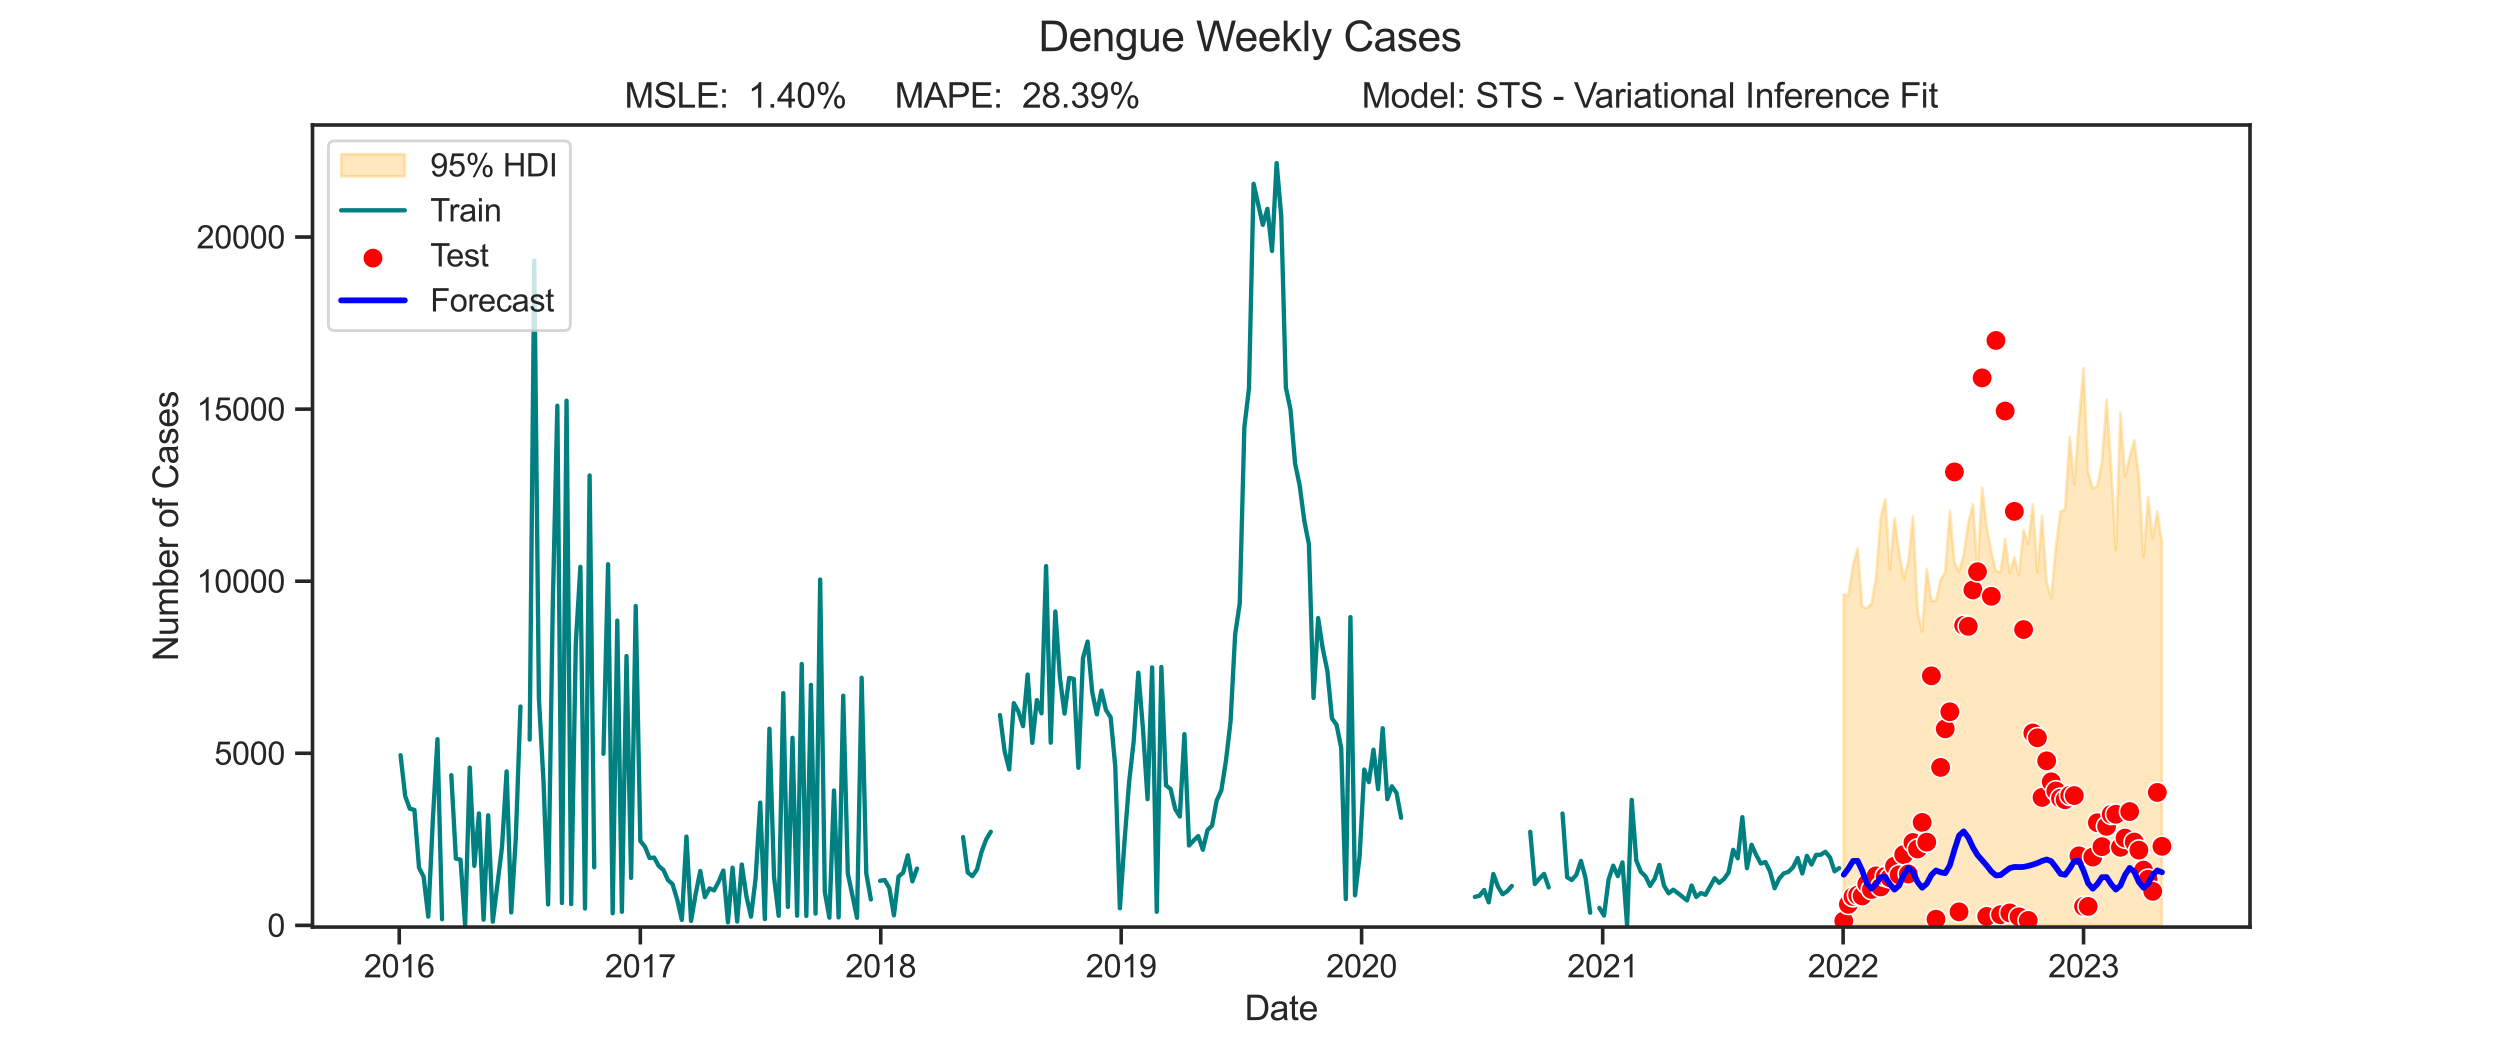 <?xml version="1.0" encoding="utf-8" standalone="no"?>
<!DOCTYPE svg PUBLIC "-//W3C//DTD SVG 1.1//EN"
  "http://www.w3.org/Graphics/SVG/1.1/DTD/svg11.dtd">
<svg xmlns:xlink="http://www.w3.org/1999/xlink" width="864pt" height="360pt" viewBox="0 0 864 360" xmlns="http://www.w3.org/2000/svg" version="1.1">
 <defs>
  <style type="text/css">*{stroke-linejoin: round; stroke-linecap: butt}</style>
 </defs>
 <g id="figure_1">
  <g id="patch_1">
   <path d="M 0 360 
L 864 360 
L 864 0 
L 0 0 
z
" style="fill: #ffffff"/>
  </g>
  <g id="axes_1">
   <g id="patch_2">
    <path d="M 108 320.4 
L 777.6 320.4 
L 777.6 43.2 
L 108 43.2 
z
" style="fill: #ffffff"/>
   </g>
   <g id="matplotlib.axis_1">
    <g id="xtick_1">
     <g id="line2d_1">
      <defs>
       <path id="m45a191761d" d="M 0 0 
L 0 6 
" style="stroke: #262626; stroke-width: 1.25"/>
      </defs>
      <g>
       <use xlink:href="#m45a191761d" x="137.981" y="320.4" style="fill: #262626; stroke: #262626; stroke-width: 1.25"/>
      </g>
     </g>
     <g id="text_1">
      <!-- 2016 -->
      <g style="fill: #262626" transform="translate(125.747 337.774) scale(0.11 -0.11)">
       <defs>
        <path id="ArialMT-32" d="M 3222 541 
L 3222 0 
L 194 0 
Q 188 203 259 391 
Q 375 700 629 1000 
Q 884 1300 1366 1694 
Q 2113 2306 2375 2664 
Q 2638 3022 2638 3341 
Q 2638 3675 2398 3904 
Q 2159 4134 1775 4134 
Q 1369 4134 1125 3890 
Q 881 3647 878 3216 
L 300 3275 
Q 359 3922 746 4261 
Q 1134 4600 1788 4600 
Q 2447 4600 2831 4234 
Q 3216 3869 3216 3328 
Q 3216 3053 3103 2787 
Q 2991 2522 2730 2228 
Q 2469 1934 1863 1422 
Q 1356 997 1212 845 
Q 1069 694 975 541 
L 3222 541 
z
" transform="scale(0.016)"/>
        <path id="ArialMT-30" d="M 266 2259 
Q 266 3072 433 3567 
Q 600 4063 929 4331 
Q 1259 4600 1759 4600 
Q 2128 4600 2406 4451 
Q 2684 4303 2865 4023 
Q 3047 3744 3150 3342 
Q 3253 2941 3253 2259 
Q 3253 1453 3087 958 
Q 2922 463 2592 192 
Q 2263 -78 1759 -78 
Q 1097 -78 719 397 
Q 266 969 266 2259 
z
M 844 2259 
Q 844 1131 1108 757 
Q 1372 384 1759 384 
Q 2147 384 2411 759 
Q 2675 1134 2675 2259 
Q 2675 3391 2411 3762 
Q 2147 4134 1753 4134 
Q 1366 4134 1134 3806 
Q 844 3388 844 2259 
z
" transform="scale(0.016)"/>
        <path id="ArialMT-31" d="M 2384 0 
L 1822 0 
L 1822 3584 
Q 1619 3391 1289 3197 
Q 959 3003 697 2906 
L 697 3450 
Q 1169 3672 1522 3987 
Q 1875 4303 2022 4600 
L 2384 4600 
L 2384 0 
z
" transform="scale(0.016)"/>
        <path id="ArialMT-36" d="M 3184 3459 
L 2625 3416 
Q 2550 3747 2413 3897 
Q 2184 4138 1850 4138 
Q 1581 4138 1378 3988 
Q 1113 3794 959 3422 
Q 806 3050 800 2363 
Q 1003 2672 1297 2822 
Q 1591 2972 1913 2972 
Q 2475 2972 2870 2558 
Q 3266 2144 3266 1488 
Q 3266 1056 3080 686 
Q 2894 316 2569 119 
Q 2244 -78 1831 -78 
Q 1128 -78 684 439 
Q 241 956 241 2144 
Q 241 3472 731 4075 
Q 1159 4600 1884 4600 
Q 2425 4600 2770 4297 
Q 3116 3994 3184 3459 
z
M 888 1484 
Q 888 1194 1011 928 
Q 1134 663 1356 523 
Q 1578 384 1822 384 
Q 2178 384 2434 671 
Q 2691 959 2691 1453 
Q 2691 1928 2437 2201 
Q 2184 2475 1800 2475 
Q 1419 2475 1153 2201 
Q 888 1928 888 1484 
z
" transform="scale(0.016)"/>
       </defs>
       <use xlink:href="#ArialMT-32"/>
       <use xlink:href="#ArialMT-30" x="55.615"/>
       <use xlink:href="#ArialMT-31" x="111.23"/>
       <use xlink:href="#ArialMT-36" x="166.846"/>
      </g>
     </g>
    </g>
    <g id="xtick_2">
     <g id="line2d_2">
      <g>
       <use xlink:href="#m45a191761d" x="221.3" y="320.4" style="fill: #262626; stroke: #262626; stroke-width: 1.25"/>
      </g>
     </g>
     <g id="text_2">
      <!-- 2017 -->
      <g style="fill: #262626" transform="translate(209.066 337.774) scale(0.11 -0.11)">
       <defs>
        <path id="ArialMT-37" d="M 303 3981 
L 303 4522 
L 3269 4522 
L 3269 4084 
Q 2831 3619 2401 2847 
Q 1972 2075 1738 1259 
Q 1569 684 1522 0 
L 944 0 
Q 953 541 1156 1306 
Q 1359 2072 1739 2783 
Q 2119 3494 2547 3981 
L 303 3981 
z
" transform="scale(0.016)"/>
       </defs>
       <use xlink:href="#ArialMT-32"/>
       <use xlink:href="#ArialMT-30" x="55.615"/>
       <use xlink:href="#ArialMT-31" x="111.23"/>
       <use xlink:href="#ArialMT-37" x="166.846"/>
      </g>
     </g>
    </g>
    <g id="xtick_3">
     <g id="line2d_3">
      <g>
       <use xlink:href="#m45a191761d" x="304.391" y="320.4" style="fill: #262626; stroke: #262626; stroke-width: 1.25"/>
      </g>
     </g>
     <g id="text_3">
      <!-- 2018 -->
      <g style="fill: #262626" transform="translate(292.157 337.774) scale(0.11 -0.11)">
       <defs>
        <path id="ArialMT-38" d="M 1131 2484 
Q 781 2613 612 2850 
Q 444 3088 444 3419 
Q 444 3919 803 4259 
Q 1163 4600 1759 4600 
Q 2359 4600 2725 4251 
Q 3091 3903 3091 3403 
Q 3091 3084 2923 2848 
Q 2756 2613 2416 2484 
Q 2838 2347 3058 2040 
Q 3278 1734 3278 1309 
Q 3278 722 2862 322 
Q 2447 -78 1769 -78 
Q 1091 -78 675 323 
Q 259 725 259 1325 
Q 259 1772 486 2073 
Q 713 2375 1131 2484 
z
M 1019 3438 
Q 1019 3113 1228 2906 
Q 1438 2700 1772 2700 
Q 2097 2700 2305 2904 
Q 2513 3109 2513 3406 
Q 2513 3716 2298 3927 
Q 2084 4138 1766 4138 
Q 1444 4138 1231 3931 
Q 1019 3725 1019 3438 
z
M 838 1322 
Q 838 1081 952 856 
Q 1066 631 1291 507 
Q 1516 384 1775 384 
Q 2178 384 2440 643 
Q 2703 903 2703 1303 
Q 2703 1709 2433 1975 
Q 2163 2241 1756 2241 
Q 1359 2241 1098 1978 
Q 838 1716 838 1322 
z
" transform="scale(0.016)"/>
       </defs>
       <use xlink:href="#ArialMT-32"/>
       <use xlink:href="#ArialMT-30" x="55.615"/>
       <use xlink:href="#ArialMT-31" x="111.23"/>
       <use xlink:href="#ArialMT-38" x="166.846"/>
      </g>
     </g>
    </g>
    <g id="xtick_4">
     <g id="line2d_4">
      <g>
       <use xlink:href="#m45a191761d" x="387.482" y="320.4" style="fill: #262626; stroke: #262626; stroke-width: 1.25"/>
      </g>
     </g>
     <g id="text_4">
      <!-- 2019 -->
      <g style="fill: #262626" transform="translate(375.248 337.774) scale(0.11 -0.11)">
       <defs>
        <path id="ArialMT-39" d="M 350 1059 
L 891 1109 
Q 959 728 1153 556 
Q 1347 384 1650 384 
Q 1909 384 2104 503 
Q 2300 622 2425 820 
Q 2550 1019 2634 1356 
Q 2719 1694 2719 2044 
Q 2719 2081 2716 2156 
Q 2547 1888 2255 1720 
Q 1963 1553 1622 1553 
Q 1053 1553 659 1965 
Q 266 2378 266 3053 
Q 266 3750 677 4175 
Q 1088 4600 1706 4600 
Q 2153 4600 2523 4359 
Q 2894 4119 3086 3673 
Q 3278 3228 3278 2384 
Q 3278 1506 3087 986 
Q 2897 466 2520 194 
Q 2144 -78 1638 -78 
Q 1100 -78 759 220 
Q 419 519 350 1059 
z
M 2653 3081 
Q 2653 3566 2395 3850 
Q 2138 4134 1775 4134 
Q 1400 4134 1122 3828 
Q 844 3522 844 3034 
Q 844 2597 1108 2323 
Q 1372 2050 1759 2050 
Q 2150 2050 2401 2323 
Q 2653 2597 2653 3081 
z
" transform="scale(0.016)"/>
       </defs>
       <use xlink:href="#ArialMT-32"/>
       <use xlink:href="#ArialMT-30" x="55.615"/>
       <use xlink:href="#ArialMT-31" x="111.23"/>
       <use xlink:href="#ArialMT-39" x="166.846"/>
      </g>
     </g>
    </g>
    <g id="xtick_5">
     <g id="line2d_5">
      <g>
       <use xlink:href="#m45a191761d" x="470.573" y="320.4" style="fill: #262626; stroke: #262626; stroke-width: 1.25"/>
      </g>
     </g>
     <g id="text_5">
      <!-- 2020 -->
      <g style="fill: #262626" transform="translate(458.339 337.774) scale(0.11 -0.11)">
       <use xlink:href="#ArialMT-32"/>
       <use xlink:href="#ArialMT-30" x="55.615"/>
       <use xlink:href="#ArialMT-32" x="111.23"/>
       <use xlink:href="#ArialMT-30" x="166.846"/>
      </g>
     </g>
    </g>
    <g id="xtick_6">
     <g id="line2d_6">
      <g>
       <use xlink:href="#m45a191761d" x="553.892" y="320.4" style="fill: #262626; stroke: #262626; stroke-width: 1.25"/>
      </g>
     </g>
     <g id="text_6">
      <!-- 2021 -->
      <g style="fill: #262626" transform="translate(541.658 337.774) scale(0.11 -0.11)">
       <use xlink:href="#ArialMT-32"/>
       <use xlink:href="#ArialMT-30" x="55.615"/>
       <use xlink:href="#ArialMT-32" x="111.23"/>
       <use xlink:href="#ArialMT-31" x="166.846"/>
      </g>
     </g>
    </g>
    <g id="xtick_7">
     <g id="line2d_7">
      <g>
       <use xlink:href="#m45a191761d" x="636.983" y="320.4" style="fill: #262626; stroke: #262626; stroke-width: 1.25"/>
      </g>
     </g>
     <g id="text_7">
      <!-- 2022 -->
      <g style="fill: #262626" transform="translate(624.749 337.774) scale(0.11 -0.11)">
       <use xlink:href="#ArialMT-32"/>
       <use xlink:href="#ArialMT-30" x="55.615"/>
       <use xlink:href="#ArialMT-32" x="111.23"/>
       <use xlink:href="#ArialMT-32" x="166.846"/>
      </g>
     </g>
    </g>
    <g id="xtick_8">
     <g id="line2d_8">
      <g>
       <use xlink:href="#m45a191761d" x="720.074" y="320.4" style="fill: #262626; stroke: #262626; stroke-width: 1.25"/>
      </g>
     </g>
     <g id="text_8">
      <!-- 2023 -->
      <g style="fill: #262626" transform="translate(707.84 337.774) scale(0.11 -0.11)">
       <defs>
        <path id="ArialMT-33" d="M 269 1209 
L 831 1284 
Q 928 806 1161 595 
Q 1394 384 1728 384 
Q 2125 384 2398 659 
Q 2672 934 2672 1341 
Q 2672 1728 2419 1979 
Q 2166 2231 1775 2231 
Q 1616 2231 1378 2169 
L 1441 2663 
Q 1497 2656 1531 2656 
Q 1891 2656 2178 2843 
Q 2466 3031 2466 3422 
Q 2466 3731 2256 3934 
Q 2047 4138 1716 4138 
Q 1388 4138 1169 3931 
Q 950 3725 888 3313 
L 325 3413 
Q 428 3978 793 4289 
Q 1159 4600 1703 4600 
Q 2078 4600 2393 4439 
Q 2709 4278 2876 4000 
Q 3044 3722 3044 3409 
Q 3044 3113 2884 2869 
Q 2725 2625 2413 2481 
Q 2819 2388 3044 2092 
Q 3269 1797 3269 1353 
Q 3269 753 2831 336 
Q 2394 -81 1725 -81 
Q 1122 -81 723 278 
Q 325 638 269 1209 
z
" transform="scale(0.016)"/>
       </defs>
       <use xlink:href="#ArialMT-32"/>
       <use xlink:href="#ArialMT-30" x="55.615"/>
       <use xlink:href="#ArialMT-32" x="111.23"/>
       <use xlink:href="#ArialMT-33" x="166.846"/>
      </g>
     </g>
    </g>
    <g id="text_9">
     <!-- Date -->
     <g style="fill: #262626" transform="translate(430.127 352.549) scale(0.12 -0.12)">
      <defs>
       <path id="ArialMT-44" d="M 494 0 
L 494 4581 
L 2072 4581 
Q 2606 4581 2888 4516 
Q 3281 4425 3559 4188 
Q 3922 3881 4101 3404 
Q 4281 2928 4281 2316 
Q 4281 1794 4159 1391 
Q 4038 988 3847 723 
Q 3656 459 3429 307 
Q 3203 156 2883 78 
Q 2563 0 2147 0 
L 494 0 
z
M 1100 541 
L 2078 541 
Q 2531 541 2789 625 
Q 3047 709 3200 863 
Q 3416 1078 3536 1442 
Q 3656 1806 3656 2325 
Q 3656 3044 3420 3430 
Q 3184 3816 2847 3947 
Q 2603 4041 2063 4041 
L 1100 4041 
L 1100 541 
z
" transform="scale(0.016)"/>
       <path id="ArialMT-61" d="M 2588 409 
Q 2275 144 1986 34 
Q 1697 -75 1366 -75 
Q 819 -75 525 192 
Q 231 459 231 875 
Q 231 1119 342 1320 
Q 453 1522 633 1644 
Q 813 1766 1038 1828 
Q 1203 1872 1538 1913 
Q 2219 1994 2541 2106 
Q 2544 2222 2544 2253 
Q 2544 2597 2384 2738 
Q 2169 2928 1744 2928 
Q 1347 2928 1158 2789 
Q 969 2650 878 2297 
L 328 2372 
Q 403 2725 575 2942 
Q 747 3159 1072 3276 
Q 1397 3394 1825 3394 
Q 2250 3394 2515 3294 
Q 2781 3194 2906 3042 
Q 3031 2891 3081 2659 
Q 3109 2516 3109 2141 
L 3109 1391 
Q 3109 606 3145 398 
Q 3181 191 3288 0 
L 2700 0 
Q 2613 175 2588 409 
z
M 2541 1666 
Q 2234 1541 1622 1453 
Q 1275 1403 1131 1340 
Q 988 1278 909 1158 
Q 831 1038 831 891 
Q 831 666 1001 516 
Q 1172 366 1500 366 
Q 1825 366 2078 508 
Q 2331 650 2450 897 
Q 2541 1088 2541 1459 
L 2541 1666 
z
" transform="scale(0.016)"/>
       <path id="ArialMT-74" d="M 1650 503 
L 1731 6 
Q 1494 -44 1306 -44 
Q 1000 -44 831 53 
Q 663 150 594 308 
Q 525 466 525 972 
L 525 2881 
L 113 2881 
L 113 3319 
L 525 3319 
L 525 4141 
L 1084 4478 
L 1084 3319 
L 1650 3319 
L 1650 2881 
L 1084 2881 
L 1084 941 
Q 1084 700 1114 631 
Q 1144 563 1211 522 
Q 1278 481 1403 481 
Q 1497 481 1650 503 
z
" transform="scale(0.016)"/>
       <path id="ArialMT-65" d="M 2694 1069 
L 3275 997 
Q 3138 488 2766 206 
Q 2394 -75 1816 -75 
Q 1088 -75 661 373 
Q 234 822 234 1631 
Q 234 2469 665 2931 
Q 1097 3394 1784 3394 
Q 2450 3394 2872 2941 
Q 3294 2488 3294 1666 
Q 3294 1616 3291 1516 
L 816 1516 
Q 847 969 1125 678 
Q 1403 388 1819 388 
Q 2128 388 2347 550 
Q 2566 713 2694 1069 
z
M 847 1978 
L 2700 1978 
Q 2663 2397 2488 2606 
Q 2219 2931 1791 2931 
Q 1403 2931 1139 2672 
Q 875 2413 847 1978 
z
" transform="scale(0.016)"/>
      </defs>
      <use xlink:href="#ArialMT-44"/>
      <use xlink:href="#ArialMT-61" x="72.217"/>
      <use xlink:href="#ArialMT-74" x="127.832"/>
      <use xlink:href="#ArialMT-65" x="155.615"/>
     </g>
    </g>
   </g>
   <g id="matplotlib.axis_2">
    <g id="ytick_1">
     <g id="line2d_9">
      <defs>
       <path id="m20372f30f9" d="M 0 0 
L -6 0 
" style="stroke: #262626; stroke-width: 1.25"/>
      </defs>
      <g>
       <use xlink:href="#m20372f30f9" x="108" y="319.805" style="fill: #262626; stroke: #262626; stroke-width: 1.25"/>
      </g>
     </g>
     <g id="text_10">
      <!-- 0 -->
      <g style="fill: #262626" transform="translate(92.383 323.742) scale(0.11 -0.11)">
       <use xlink:href="#ArialMT-30"/>
      </g>
     </g>
    </g>
    <g id="ytick_2">
     <g id="line2d_10">
      <g>
       <use xlink:href="#m20372f30f9" x="108" y="260.334" style="fill: #262626; stroke: #262626; stroke-width: 1.25"/>
      </g>
     </g>
     <g id="text_11">
      <!-- 5000 -->
      <g style="fill: #262626" transform="translate(74.032 264.271) scale(0.11 -0.11)">
       <defs>
        <path id="ArialMT-35" d="M 266 1200 
L 856 1250 
Q 922 819 1161 601 
Q 1400 384 1738 384 
Q 2144 384 2425 690 
Q 2706 997 2706 1503 
Q 2706 1984 2436 2262 
Q 2166 2541 1728 2541 
Q 1456 2541 1237 2417 
Q 1019 2294 894 2097 
L 366 2166 
L 809 4519 
L 3088 4519 
L 3088 3981 
L 1259 3981 
L 1013 2750 
Q 1425 3038 1878 3038 
Q 2478 3038 2890 2622 
Q 3303 2206 3303 1553 
Q 3303 931 2941 478 
Q 2500 -78 1738 -78 
Q 1113 -78 717 272 
Q 322 622 266 1200 
z
" transform="scale(0.016)"/>
       </defs>
       <use xlink:href="#ArialMT-35"/>
       <use xlink:href="#ArialMT-30" x="55.615"/>
       <use xlink:href="#ArialMT-30" x="111.23"/>
       <use xlink:href="#ArialMT-30" x="166.846"/>
      </g>
     </g>
    </g>
    <g id="ytick_3">
     <g id="line2d_11">
      <g>
       <use xlink:href="#m20372f30f9" x="108" y="200.863" style="fill: #262626; stroke: #262626; stroke-width: 1.25"/>
      </g>
     </g>
     <g id="text_12">
      <!-- 10000 -->
      <g style="fill: #262626" transform="translate(67.915 204.8) scale(0.11 -0.11)">
       <use xlink:href="#ArialMT-31"/>
       <use xlink:href="#ArialMT-30" x="55.615"/>
       <use xlink:href="#ArialMT-30" x="111.23"/>
       <use xlink:href="#ArialMT-30" x="166.846"/>
       <use xlink:href="#ArialMT-30" x="222.461"/>
      </g>
     </g>
    </g>
    <g id="ytick_4">
     <g id="line2d_12">
      <g>
       <use xlink:href="#m20372f30f9" x="108" y="141.392" style="fill: #262626; stroke: #262626; stroke-width: 1.25"/>
      </g>
     </g>
     <g id="text_13">
      <!-- 15000 -->
      <g style="fill: #262626" transform="translate(67.915 145.329) scale(0.11 -0.11)">
       <use xlink:href="#ArialMT-31"/>
       <use xlink:href="#ArialMT-35" x="55.615"/>
       <use xlink:href="#ArialMT-30" x="111.23"/>
       <use xlink:href="#ArialMT-30" x="166.846"/>
       <use xlink:href="#ArialMT-30" x="222.461"/>
      </g>
     </g>
    </g>
    <g id="ytick_5">
     <g id="line2d_13">
      <g>
       <use xlink:href="#m20372f30f9" x="108" y="81.921" style="fill: #262626; stroke: #262626; stroke-width: 1.25"/>
      </g>
     </g>
     <g id="text_14">
      <!-- 20000 -->
      <g style="fill: #262626" transform="translate(67.915 85.857) scale(0.11 -0.11)">
       <use xlink:href="#ArialMT-32"/>
       <use xlink:href="#ArialMT-30" x="55.615"/>
       <use xlink:href="#ArialMT-30" x="111.23"/>
       <use xlink:href="#ArialMT-30" x="166.846"/>
       <use xlink:href="#ArialMT-30" x="222.461"/>
      </g>
     </g>
    </g>
    <g id="text_15">
     <!-- Number of Cases -->
     <g style="fill: #262626" transform="translate(61.53 228.482) rotate(-90) scale(0.12 -0.12)">
      <defs>
       <path id="ArialMT-4e" d="M 488 0 
L 488 4581 
L 1109 4581 
L 3516 984 
L 3516 4581 
L 4097 4581 
L 4097 0 
L 3475 0 
L 1069 3600 
L 1069 0 
L 488 0 
z
" transform="scale(0.016)"/>
       <path id="ArialMT-75" d="M 2597 0 
L 2597 488 
Q 2209 -75 1544 -75 
Q 1250 -75 995 37 
Q 741 150 617 320 
Q 494 491 444 738 
Q 409 903 409 1263 
L 409 3319 
L 972 3319 
L 972 1478 
Q 972 1038 1006 884 
Q 1059 663 1231 536 
Q 1403 409 1656 409 
Q 1909 409 2131 539 
Q 2353 669 2445 892 
Q 2538 1116 2538 1541 
L 2538 3319 
L 3100 3319 
L 3100 0 
L 2597 0 
z
" transform="scale(0.016)"/>
       <path id="ArialMT-6d" d="M 422 0 
L 422 3319 
L 925 3319 
L 925 2853 
Q 1081 3097 1340 3245 
Q 1600 3394 1931 3394 
Q 2300 3394 2536 3241 
Q 2772 3088 2869 2813 
Q 3263 3394 3894 3394 
Q 4388 3394 4653 3120 
Q 4919 2847 4919 2278 
L 4919 0 
L 4359 0 
L 4359 2091 
Q 4359 2428 4304 2576 
Q 4250 2725 4106 2815 
Q 3963 2906 3769 2906 
Q 3419 2906 3187 2673 
Q 2956 2441 2956 1928 
L 2956 0 
L 2394 0 
L 2394 2156 
Q 2394 2531 2256 2718 
Q 2119 2906 1806 2906 
Q 1569 2906 1367 2781 
Q 1166 2656 1075 2415 
Q 984 2175 984 1722 
L 984 0 
L 422 0 
z
" transform="scale(0.016)"/>
       <path id="ArialMT-62" d="M 941 0 
L 419 0 
L 419 4581 
L 981 4581 
L 981 2947 
Q 1338 3394 1891 3394 
Q 2197 3394 2470 3270 
Q 2744 3147 2920 2923 
Q 3097 2700 3197 2384 
Q 3297 2069 3297 1709 
Q 3297 856 2875 390 
Q 2453 -75 1863 -75 
Q 1275 -75 941 416 
L 941 0 
z
M 934 1684 
Q 934 1088 1097 822 
Q 1363 388 1816 388 
Q 2184 388 2453 708 
Q 2722 1028 2722 1663 
Q 2722 2313 2464 2622 
Q 2206 2931 1841 2931 
Q 1472 2931 1203 2611 
Q 934 2291 934 1684 
z
" transform="scale(0.016)"/>
       <path id="ArialMT-72" d="M 416 0 
L 416 3319 
L 922 3319 
L 922 2816 
Q 1116 3169 1280 3281 
Q 1444 3394 1641 3394 
Q 1925 3394 2219 3213 
L 2025 2691 
Q 1819 2813 1613 2813 
Q 1428 2813 1281 2702 
Q 1134 2591 1072 2394 
Q 978 2094 978 1738 
L 978 0 
L 416 0 
z
" transform="scale(0.016)"/>
       <path id="ArialMT-20" transform="scale(0.016)"/>
       <path id="ArialMT-6f" d="M 213 1659 
Q 213 2581 725 3025 
Q 1153 3394 1769 3394 
Q 2453 3394 2887 2945 
Q 3322 2497 3322 1706 
Q 3322 1066 3130 698 
Q 2938 331 2570 128 
Q 2203 -75 1769 -75 
Q 1072 -75 642 372 
Q 213 819 213 1659 
z
M 791 1659 
Q 791 1022 1069 705 
Q 1347 388 1769 388 
Q 2188 388 2466 706 
Q 2744 1025 2744 1678 
Q 2744 2294 2464 2611 
Q 2184 2928 1769 2928 
Q 1347 2928 1069 2612 
Q 791 2297 791 1659 
z
" transform="scale(0.016)"/>
       <path id="ArialMT-66" d="M 556 0 
L 556 2881 
L 59 2881 
L 59 3319 
L 556 3319 
L 556 3672 
Q 556 4006 616 4169 
Q 697 4388 901 4523 
Q 1106 4659 1475 4659 
Q 1713 4659 2000 4603 
L 1916 4113 
Q 1741 4144 1584 4144 
Q 1328 4144 1222 4034 
Q 1116 3925 1116 3625 
L 1116 3319 
L 1763 3319 
L 1763 2881 
L 1116 2881 
L 1116 0 
L 556 0 
z
" transform="scale(0.016)"/>
       <path id="ArialMT-43" d="M 3763 1606 
L 4369 1453 
Q 4178 706 3683 314 
Q 3188 -78 2472 -78 
Q 1731 -78 1267 223 
Q 803 525 561 1097 
Q 319 1669 319 2325 
Q 319 3041 592 3573 
Q 866 4106 1370 4382 
Q 1875 4659 2481 4659 
Q 3169 4659 3637 4309 
Q 4106 3959 4291 3325 
L 3694 3184 
Q 3534 3684 3231 3912 
Q 2928 4141 2469 4141 
Q 1941 4141 1586 3887 
Q 1231 3634 1087 3207 
Q 944 2781 944 2328 
Q 944 1744 1114 1308 
Q 1284 872 1643 656 
Q 2003 441 2422 441 
Q 2931 441 3284 734 
Q 3638 1028 3763 1606 
z
" transform="scale(0.016)"/>
       <path id="ArialMT-73" d="M 197 991 
L 753 1078 
Q 800 744 1014 566 
Q 1228 388 1613 388 
Q 2000 388 2187 545 
Q 2375 703 2375 916 
Q 2375 1106 2209 1216 
Q 2094 1291 1634 1406 
Q 1016 1563 777 1677 
Q 538 1791 414 1992 
Q 291 2194 291 2438 
Q 291 2659 392 2848 
Q 494 3038 669 3163 
Q 800 3259 1026 3326 
Q 1253 3394 1513 3394 
Q 1903 3394 2198 3281 
Q 2494 3169 2634 2976 
Q 2775 2784 2828 2463 
L 2278 2388 
Q 2241 2644 2061 2787 
Q 1881 2931 1553 2931 
Q 1166 2931 1000 2803 
Q 834 2675 834 2503 
Q 834 2394 903 2306 
Q 972 2216 1119 2156 
Q 1203 2125 1616 2013 
Q 2213 1853 2448 1751 
Q 2684 1650 2818 1456 
Q 2953 1263 2953 975 
Q 2953 694 2789 445 
Q 2625 197 2315 61 
Q 2006 -75 1616 -75 
Q 969 -75 630 194 
Q 291 463 197 991 
z
" transform="scale(0.016)"/>
      </defs>
      <use xlink:href="#ArialMT-4e"/>
      <use xlink:href="#ArialMT-75" x="72.217"/>
      <use xlink:href="#ArialMT-6d" x="127.832"/>
      <use xlink:href="#ArialMT-62" x="211.133"/>
      <use xlink:href="#ArialMT-65" x="266.748"/>
      <use xlink:href="#ArialMT-72" x="322.363"/>
      <use xlink:href="#ArialMT-20" x="355.664"/>
      <use xlink:href="#ArialMT-6f" x="383.447"/>
      <use xlink:href="#ArialMT-66" x="439.062"/>
      <use xlink:href="#ArialMT-20" x="466.846"/>
      <use xlink:href="#ArialMT-43" x="494.629"/>
      <use xlink:href="#ArialMT-61" x="566.846"/>
      <use xlink:href="#ArialMT-73" x="622.461"/>
      <use xlink:href="#ArialMT-65" x="672.461"/>
      <use xlink:href="#ArialMT-73" x="728.076"/>
     </g>
    </g>
   </g>
   <g id="PolyCollection_1">
    <defs>
     <path id="m5ce89a2930" d="M 637.21 -154.558 
L 637.21 -40.195 
L 638.804 -40.195 
L 640.397 -40.195 
L 641.991 -40.195 
L 643.584 -40.195 
L 645.178 -40.195 
L 646.771 -40.195 
L 648.365 -40.195 
L 649.958 -40.195 
L 651.552 -40.195 
L 653.146 -40.195 
L 654.739 -40.195 
L 656.333 -40.195 
L 657.926 -40.195 
L 659.52 -40.195 
L 661.113 -40.195 
L 662.707 -40.195 
L 664.3 -40.195 
L 665.894 -40.195 
L 667.487 -40.195 
L 669.081 -40.195 
L 670.674 -40.195 
L 672.268 -40.195 
L 673.861 -40.195 
L 675.455 -40.195 
L 677.048 -40.195 
L 678.642 -40.195 
L 680.236 -40.195 
L 681.829 -40.195 
L 683.423 -40.195 
L 685.016 -40.195 
L 686.61 -40.195 
L 688.203 -40.195 
L 689.797 -40.195 
L 691.39 -40.195 
L 692.984 -40.195 
L 694.577 -40.195 
L 696.171 -40.195 
L 697.764 -40.195 
L 699.358 -40.195 
L 700.951 -40.195 
L 702.545 -40.195 
L 704.138 -40.195 
L 705.732 -40.195 
L 707.325 -40.195 
L 708.919 -40.195 
L 710.513 -40.195 
L 712.106 -40.195 
L 713.7 -40.195 
L 715.293 -40.195 
L 716.887 -40.195 
L 718.48 -40.195 
L 720.074 -40.195 
L 721.667 -40.195 
L 723.261 -40.195 
L 724.854 -40.195 
L 726.448 -40.195 
L 728.041 -40.195 
L 729.635 -40.195 
L 731.228 -40.195 
L 732.822 -40.195 
L 734.415 -40.195 
L 736.009 -40.195 
L 737.602 -40.195 
L 739.196 -40.195 
L 740.79 -40.195 
L 742.383 -40.195 
L 743.977 -40.195 
L 745.57 -40.195 
L 747.164 -40.195 
L 747.164 -172.425 
L 747.164 -172.425 
L 745.57 -183.22 
L 743.977 -174.063 
L 742.383 -188.065 
L 740.79 -167.586 
L 739.196 -195.181 
L 737.602 -207.838 
L 736.009 -201.99 
L 734.415 -195.457 
L 732.822 -217.268 
L 731.228 -169.88 
L 729.635 -198.229 
L 728.041 -221.876 
L 726.448 -200.347 
L 724.854 -192.003 
L 723.261 -191.169 
L 721.667 -196.863 
L 720.074 -232.803 
L 718.48 -214.517 
L 716.887 -192.592 
L 715.293 -208.991 
L 713.7 -184.048 
L 712.106 -183.129 
L 710.513 -170.92 
L 708.919 -153.268 
L 707.325 -158.622 
L 705.732 -181.711 
L 704.138 -162.317 
L 702.545 -185.638 
L 700.951 -172.094 
L 699.358 -176.81 
L 697.764 -161.116 
L 696.171 -167.35 
L 694.577 -161.955 
L 692.984 -173.677 
L 691.39 -162.116 
L 689.797 -162.645 
L 688.203 -169.174 
L 686.61 -177.784 
L 685.016 -191.473 
L 683.423 -163.201 
L 681.829 -185.671 
L 680.236 -179.209 
L 678.642 -168.195 
L 677.048 -162.422 
L 675.455 -165.653 
L 673.861 -183.435 
L 672.268 -162.263 
L 670.674 -159.657 
L 669.081 -152.361 
L 667.487 -152.307 
L 665.894 -163.399 
L 664.3 -141.698 
L 662.707 -148.798 
L 661.113 -181.523 
L 659.52 -165.755 
L 657.926 -159.958 
L 656.333 -169.224 
L 654.739 -180.899 
L 653.146 -163.282 
L 651.552 -187.439 
L 649.958 -181.017 
L 648.365 -160.287 
L 646.771 -151.261 
L 645.178 -149.857 
L 643.584 -150.3 
L 641.991 -170.492 
L 640.397 -164.76 
L 638.804 -154.155 
L 637.21 -154.558 
z
" style="stroke: #ffa500; stroke-opacity: 0.25"/>
    </defs>
    <g clip-path="url(#p3a5a690941)">
     <use xlink:href="#m5ce89a2930" x="0" y="360" style="fill: #ffa500; fill-opacity: 0.25; stroke: #ffa500; stroke-opacity: 0.25"/>
    </g>
   </g>
   <g id="PathCollection_1">
    <defs>
     <path id="m3137edc5e2" d="M 0 3.536 
C 0.938 3.536 1.837 3.163 2.5 2.5 
C 3.163 1.837 3.536 0.938 3.536 0 
C 3.536 -0.938 3.163 -1.837 2.5 -2.5 
C 1.837 -3.163 0.938 -3.536 0 -3.536 
C -0.938 -3.536 -1.837 -3.163 -2.5 -2.5 
C -3.163 -1.837 -3.536 -0.938 -3.536 0 
C -3.536 0.938 -3.163 1.837 -2.5 2.5 
C -1.837 3.163 -0.938 3.536 0 3.536 
z
" style="stroke: #ffffff; stroke-width: 0.566"/>
    </defs>
    <g clip-path="url(#p3a5a690941)">
     <use xlink:href="#m3137edc5e2" x="637.21" y="318.307" style="fill: #ff0000; stroke: #ffffff; stroke-width: 0.566"/>
     <use xlink:href="#m3137edc5e2" x="638.804" y="312.526" style="fill: #ff0000; stroke: #ffffff; stroke-width: 0.566"/>
     <use xlink:href="#m3137edc5e2" x="640.397" y="309.874" style="fill: #ff0000; stroke: #ffffff; stroke-width: 0.566"/>
     <use xlink:href="#m3137edc5e2" x="641.991" y="309.362" style="fill: #ff0000; stroke: #ffffff; stroke-width: 0.566"/>
     <use xlink:href="#m3137edc5e2" x="643.584" y="309.636" style="fill: #ff0000; stroke: #ffffff; stroke-width: 0.566"/>
     <use xlink:href="#m3137edc5e2" x="645.178" y="305.461" style="fill: #ff0000; stroke: #ffffff; stroke-width: 0.566"/>
     <use xlink:href="#m3137edc5e2" x="646.771" y="307.4" style="fill: #ff0000; stroke: #ffffff; stroke-width: 0.566"/>
     <use xlink:href="#m3137edc5e2" x="648.365" y="302.689" style="fill: #ff0000; stroke: #ffffff; stroke-width: 0.566"/>
     <use xlink:href="#m3137edc5e2" x="649.958" y="306.531" style="fill: #ff0000; stroke: #ffffff; stroke-width: 0.566"/>
     <use xlink:href="#m3137edc5e2" x="651.552" y="302.88" style="fill: #ff0000; stroke: #ffffff; stroke-width: 0.566"/>
     <use xlink:href="#m3137edc5e2" x="653.146" y="303.367" style="fill: #ff0000; stroke: #ffffff; stroke-width: 0.566"/>
     <use xlink:href="#m3137edc5e2" x="654.739" y="299.359" style="fill: #ff0000; stroke: #ffffff; stroke-width: 0.566"/>
     <use xlink:href="#m3137edc5e2" x="656.333" y="302.356" style="fill: #ff0000; stroke: #ffffff; stroke-width: 0.566"/>
     <use xlink:href="#m3137edc5e2" x="657.926" y="295.363" style="fill: #ff0000; stroke: #ffffff; stroke-width: 0.566"/>
     <use xlink:href="#m3137edc5e2" x="659.52" y="302.047" style="fill: #ff0000; stroke: #ffffff; stroke-width: 0.566"/>
     <use xlink:href="#m3137edc5e2" x="661.113" y="291.164" style="fill: #ff0000; stroke: #ffffff; stroke-width: 0.566"/>
     <use xlink:href="#m3137edc5e2" x="662.707" y="293.4" style="fill: #ff0000; stroke: #ffffff; stroke-width: 0.566"/>
     <use xlink:href="#m3137edc5e2" x="664.3" y="284.23" style="fill: #ff0000; stroke: #ffffff; stroke-width: 0.566"/>
     <use xlink:href="#m3137edc5e2" x="665.894" y="291.045" style="fill: #ff0000; stroke: #ffffff; stroke-width: 0.566"/>
     <use xlink:href="#m3137edc5e2" x="667.487" y="233.572" style="fill: #ff0000; stroke: #ffffff; stroke-width: 0.566"/>
     <use xlink:href="#m3137edc5e2" x="669.081" y="317.676" style="fill: #ff0000; stroke: #ffffff; stroke-width: 0.566"/>
     <use xlink:href="#m3137edc5e2" x="670.674" y="265.211" style="fill: #ff0000; stroke: #ffffff; stroke-width: 0.566"/>
     <use xlink:href="#m3137edc5e2" x="672.268" y="251.877" style="fill: #ff0000; stroke: #ffffff; stroke-width: 0.566"/>
     <use xlink:href="#m3137edc5e2" x="673.861" y="245.99" style="fill: #ff0000; stroke: #ffffff; stroke-width: 0.566"/>
     <use xlink:href="#m3137edc5e2" x="675.455" y="163.099" style="fill: #ff0000; stroke: #ffffff; stroke-width: 0.566"/>
     <use xlink:href="#m3137edc5e2" x="677.048" y="315.131" style="fill: #ff0000; stroke: #ffffff; stroke-width: 0.566"/>
     <use xlink:href="#m3137edc5e2" x="678.642" y="216.099" style="fill: #ff0000; stroke: #ffffff; stroke-width: 0.566"/>
     <use xlink:href="#m3137edc5e2" x="680.236" y="216.468" style="fill: #ff0000; stroke: #ffffff; stroke-width: 0.566"/>
     <use xlink:href="#m3137edc5e2" x="681.829" y="203.884" style="fill: #ff0000; stroke: #ffffff; stroke-width: 0.566"/>
     <use xlink:href="#m3137edc5e2" x="683.423" y="197.58" style="fill: #ff0000; stroke: #ffffff; stroke-width: 0.566"/>
     <use xlink:href="#m3137edc5e2" x="685.016" y="130.604" style="fill: #ff0000; stroke: #ffffff; stroke-width: 0.566"/>
     <use xlink:href="#m3137edc5e2" x="686.61" y="316.725" style="fill: #ff0000; stroke: #ffffff; stroke-width: 0.566"/>
     <use xlink:href="#m3137edc5e2" x="688.203" y="206.084" style="fill: #ff0000; stroke: #ffffff; stroke-width: 0.566"/>
     <use xlink:href="#m3137edc5e2" x="689.797" y="117.663" style="fill: #ff0000; stroke: #ffffff; stroke-width: 0.566"/>
     <use xlink:href="#m3137edc5e2" x="691.39" y="316.13" style="fill: #ff0000; stroke: #ffffff; stroke-width: 0.566"/>
     <use xlink:href="#m3137edc5e2" x="692.984" y="142.058" style="fill: #ff0000; stroke: #ffffff; stroke-width: 0.566"/>
     <use xlink:href="#m3137edc5e2" x="694.577" y="315.5" style="fill: #ff0000; stroke: #ffffff; stroke-width: 0.566"/>
     <use xlink:href="#m3137edc5e2" x="696.171" y="176.729" style="fill: #ff0000; stroke: #ffffff; stroke-width: 0.566"/>
     <use xlink:href="#m3137edc5e2" x="697.764" y="316.856" style="fill: #ff0000; stroke: #ffffff; stroke-width: 0.566"/>
     <use xlink:href="#m3137edc5e2" x="699.358" y="217.574" style="fill: #ff0000; stroke: #ffffff; stroke-width: 0.566"/>
     <use xlink:href="#m3137edc5e2" x="700.951" y="318.104" style="fill: #ff0000; stroke: #ffffff; stroke-width: 0.566"/>
     <use xlink:href="#m3137edc5e2" x="702.545" y="253.328" style="fill: #ff0000; stroke: #ffffff; stroke-width: 0.566"/>
     <use xlink:href="#m3137edc5e2" x="704.138" y="254.982" style="fill: #ff0000; stroke: #ffffff; stroke-width: 0.566"/>
     <use xlink:href="#m3137edc5e2" x="705.732" y="275.583" style="fill: #ff0000; stroke: #ffffff; stroke-width: 0.566"/>
     <use xlink:href="#m3137edc5e2" x="707.325" y="262.939" style="fill: #ff0000; stroke: #ffffff; stroke-width: 0.566"/>
     <use xlink:href="#m3137edc5e2" x="708.919" y="270.206" style="fill: #ff0000; stroke: #ffffff; stroke-width: 0.566"/>
     <use xlink:href="#m3137edc5e2" x="710.513" y="273.346" style="fill: #ff0000; stroke: #ffffff; stroke-width: 0.566"/>
     <use xlink:href="#m3137edc5e2" x="712.106" y="275.892" style="fill: #ff0000; stroke: #ffffff; stroke-width: 0.566"/>
     <use xlink:href="#m3137edc5e2" x="713.7" y="276.391" style="fill: #ff0000; stroke: #ffffff; stroke-width: 0.566"/>
     <use xlink:href="#m3137edc5e2" x="715.293" y="274.869" style="fill: #ff0000; stroke: #ffffff; stroke-width: 0.566"/>
     <use xlink:href="#m3137edc5e2" x="716.887" y="274.94" style="fill: #ff0000; stroke: #ffffff; stroke-width: 0.566"/>
     <use xlink:href="#m3137edc5e2" x="718.48" y="295.779" style="fill: #ff0000; stroke: #ffffff; stroke-width: 0.566"/>
     <use xlink:href="#m3137edc5e2" x="720.074" y="313.252" style="fill: #ff0000; stroke: #ffffff; stroke-width: 0.566"/>
     <use xlink:href="#m3137edc5e2" x="721.667" y="313.252" style="fill: #ff0000; stroke: #ffffff; stroke-width: 0.566"/>
     <use xlink:href="#m3137edc5e2" x="723.261" y="296.207" style="fill: #ff0000; stroke: #ffffff; stroke-width: 0.566"/>
     <use xlink:href="#m3137edc5e2" x="724.854" y="284.337" style="fill: #ff0000; stroke: #ffffff; stroke-width: 0.566"/>
     <use xlink:href="#m3137edc5e2" x="726.448" y="292.603" style="fill: #ff0000; stroke: #ffffff; stroke-width: 0.566"/>
     <use xlink:href="#m3137edc5e2" x="728.041" y="285.586" style="fill: #ff0000; stroke: #ffffff; stroke-width: 0.566"/>
     <use xlink:href="#m3137edc5e2" x="729.635" y="281.423" style="fill: #ff0000; stroke: #ffffff; stroke-width: 0.566"/>
     <use xlink:href="#m3137edc5e2" x="731.228" y="281.411" style="fill: #ff0000; stroke: #ffffff; stroke-width: 0.566"/>
     <use xlink:href="#m3137edc5e2" x="732.822" y="292.829" style="fill: #ff0000; stroke: #ffffff; stroke-width: 0.566"/>
     <use xlink:href="#m3137edc5e2" x="734.415" y="289.63" style="fill: #ff0000; stroke: #ffffff; stroke-width: 0.566"/>
     <use xlink:href="#m3137edc5e2" x="736.009" y="280.471" style="fill: #ff0000; stroke: #ffffff; stroke-width: 0.566"/>
     <use xlink:href="#m3137edc5e2" x="737.602" y="290.997" style="fill: #ff0000; stroke: #ffffff; stroke-width: 0.566"/>
     <use xlink:href="#m3137edc5e2" x="739.196" y="293.816" style="fill: #ff0000; stroke: #ffffff; stroke-width: 0.566"/>
     <use xlink:href="#m3137edc5e2" x="740.79" y="300.727" style="fill: #ff0000; stroke: #ffffff; stroke-width: 0.566"/>
     <use xlink:href="#m3137edc5e2" x="742.383" y="303.867" style="fill: #ff0000; stroke: #ffffff; stroke-width: 0.566"/>
     <use xlink:href="#m3137edc5e2" x="743.977" y="308.042" style="fill: #ff0000; stroke: #ffffff; stroke-width: 0.566"/>
     <use xlink:href="#m3137edc5e2" x="745.57" y="273.87" style="fill: #ff0000; stroke: #ffffff; stroke-width: 0.566"/>
     <use xlink:href="#m3137edc5e2" x="747.164" y="292.484" style="fill: #ff0000; stroke: #ffffff; stroke-width: 0.566"/>
    </g>
   </g>
   <g id="line2d_14">
    <path d="M 138.436 260.992 
L 140.03 275.121 
L 141.623 279.478 
L 143.217 279.914 
L 144.81 299.893 
L 146.404 302.963 
L 147.998 316.784 
L 149.591 283.302 
L 151.185 255.457 
L 152.778 317.7 
M 155.965 267.911 
L 157.559 296.742 
L 159.152 297.087 
L 160.746 319.805 
L 162.339 265.282 
L 163.933 299.264 
L 165.526 281.125 
L 167.12 317.855 
L 168.713 281.768 
L 170.307 318.521 
L 173.494 292.77 
L 175.087 266.59 
L 176.681 315.345 
L 178.275 289.368 
L 179.868 244.17 
M 183.055 255.6 
L 184.649 90.009 
L 186.242 241.268 
L 187.836 270.171 
L 189.429 312.574 
L 191.023 209.938 
L 192.616 140.226 
L 194.21 312.074 
L 195.803 138.49 
L 197.397 312.467 
L 198.99 222.487 
L 200.584 195.915 
L 202.177 313.977 
L 203.771 164.324 
L 205.364 299.74 
M 208.552 260.513 
L 210.145 194.999 
L 211.739 315.619 
L 213.332 214.494 
L 214.926 315.119 
L 216.519 226.721 
L 218.113 303.415 
L 219.706 209.439 
L 221.3 290.664 
L 222.893 292.591 
L 224.487 296.552 
L 226.08 296.374 
L 227.674 299.312 
L 229.267 300.644 
L 230.861 304.141 
L 232.454 305.604 
L 234.048 310.944 
L 235.642 317.926 
L 237.235 289.13 
L 238.829 318.259 
L 240.422 308.946 
L 242.016 301 
L 243.609 310.052 
L 245.203 307.019 
L 246.796 307.709 
L 248.39 304.664 
L 249.983 300.858 
L 251.577 318.77 
L 253.17 299.871 
L 254.764 318.473 
L 256.357 298.776 
L 257.951 309.695 
L 259.544 316.784 
L 261.138 303.57 
L 262.731 277.39 
L 264.325 317.629 
L 265.919 251.854 
L 267.512 303.201 
L 269.106 316.499 
L 270.699 239.531 
L 272.293 313.442 
L 273.886 254.982 
L 275.48 316.451 
L 277.073 229.469 
L 278.667 316.558 
L 280.26 236.688 
L 281.854 315.737 
L 283.447 200.28 
L 285.041 308.197 
L 286.634 317.141 
L 288.228 273.192 
L 289.821 317.046 
L 291.415 240.447 
L 293.008 301.881 
L 296.196 317.189 
L 297.789 234.238 
L 299.383 301.821 
L 300.976 310.849 
M 304.163 304.414 
L 305.757 304.105 
L 307.35 306.912 
L 308.944 316.332 
L 310.537 302.904 
L 312.131 301.595 
L 313.724 295.601 
L 315.318 304.604 
L 316.911 300.18 
M 332.847 289.293 
L 334.44 301.512 
L 336.034 302.82 
L 337.627 300.549 
L 339.221 294.399 
L 340.814 290.129 
L 342.408 287.453 
M 345.595 247.131 
L 347.188 259.597 
L 348.782 265.912 
L 350.375 243.016 
L 351.969 245.954 
L 353.562 250.938 
L 355.156 233.12 
L 356.75 256.73 
L 358.343 241.934 
L 359.937 246.525 
L 361.53 195.641 
L 363.124 256.659 
L 364.717 211.33 
L 366.311 234.286 
L 367.904 246.608 
L 369.498 234.274 
L 371.091 234.631 
L 372.685 265.342 
L 374.278 227.447 
L 375.872 221.725 
L 377.465 239.174 
L 379.059 246.87 
L 380.652 238.687 
L 382.246 245.431 
L 383.84 247.881 
L 385.433 264.866 
L 387.027 313.894 
L 388.62 290.926 
L 390.214 270.409 
L 391.807 256.135 
L 393.401 232.466 
L 394.994 251.675 
L 396.588 276.189 
L 398.181 230.658 
L 399.775 315.119 
L 401.368 230.503 
L 402.962 271.42 
L 404.555 272.692 
L 406.149 279.591 
L 407.742 282.184 
L 409.336 253.721 
L 410.929 292.199 
L 412.523 290.474 
L 414.117 288.952 
L 415.71 293.674 
L 417.304 286.894 
L 418.897 285.3 
L 420.491 276.641 
L 422.084 273.18 
L 423.678 262.987 
L 425.271 249.487 
L 426.865 219.287 
L 428.458 208.523 
L 430.052 147.612 
L 431.645 134.267 
L 433.239 63.544 
L 436.426 77.698 
L 438.019 72.179 
L 439.613 86.726 
L 441.206 56.372 
L 442.8 74.832 
L 444.394 133.922 
L 445.987 141.523 
L 447.581 160.173 
L 449.174 167.809 
L 450.768 180.012 
L 452.361 188.124 
L 453.955 241.208 
L 455.548 213.602 
L 457.142 224.152 
L 458.735 231.812 
L 460.329 248.285 
L 461.922 250.521 
L 463.516 258.467 
L 465.109 310.718 
L 466.703 213.28 
L 468.296 309.422 
L 469.89 295.743 
L 471.483 265.948 
L 473.077 270.301 
L 474.671 259.097 
L 476.264 272.74 
L 477.858 251.675 
L 479.451 276.189 
L 481.045 271.753 
L 482.638 274.024 
L 484.232 282.624 
M 509.728 309.959 
L 511.322 309.541 
L 512.915 307.59 
L 514.509 311.848 
L 516.102 302.035 
L 517.696 306.412 
L 519.289 309.041 
L 520.883 308.03 
L 522.476 306.198 
M 528.85 287.477 
L 530.444 305.52 
L 532.038 303.617 
L 533.631 302.012 
L 535.225 306.674 
M 540.005 281.161 
L 541.599 303.177 
L 543.192 304.129 
L 544.786 302.345 
L 546.379 297.539 
L 547.973 303.486 
L 549.566 315.44 
M 552.753 313.787 
L 554.347 316.415 
L 555.94 303.95 
L 557.534 299.169 
L 559.127 302.785 
L 560.721 298.039 
L 562.315 319.805 
L 563.908 276.439 
L 565.502 297.397 
L 567.095 301.31 
L 568.689 302.856 
L 570.282 306.151 
L 571.876 303.653 
L 573.469 298.895 
L 575.063 306.02 
L 576.656 308.732 
L 578.25 307.495 
L 579.843 308.637 
L 583.03 311.182 
L 584.624 306.044 
L 586.217 309.993 
L 587.811 308.613 
L 589.404 309.231 
L 592.592 303.522 
L 594.185 305.128 
L 595.779 303.808 
L 597.372 301.595 
L 598.966 293.709 
L 600.559 296.612 
L 602.153 282.422 
L 603.746 300.037 
L 605.34 291.961 
L 606.933 295.446 
L 608.527 298.443 
L 610.12 297.92 
L 611.714 301.131 
L 613.307 306.983 
L 614.901 303.605 
L 616.494 301.845 
L 618.088 301.298 
L 619.681 299.716 
L 621.275 296.528 
L 622.869 301.869 
L 624.462 295.779 
L 626.056 298.776 
L 627.649 295.446 
L 629.243 295.41 
L 630.836 294.375 
L 632.43 296.29 
L 634.023 301.119 
L 635.617 300.013 
L 635.617 300.013 
" clip-path="url(#p3a5a690941)" style="fill: none; stroke: #008080; stroke-width: 1.5; stroke-linecap: round"/>
   </g>
   <g id="line2d_15">
    <path d="M 637.21 302.285 
L 638.804 300.168 
L 640.397 297.551 
L 641.991 297.504 
L 643.584 300.917 
L 645.178 305.294 
L 646.771 307.126 
L 648.365 305.52 
L 649.958 303.141 
L 651.552 303.13 
L 653.146 305.58 
L 654.739 307.435 
L 656.333 306.044 
L 657.926 302.333 
L 659.52 299.966 
L 661.113 301.298 
L 662.707 304.819 
L 664.3 306.805 
L 665.894 305.389 
L 667.487 302.368 
L 669.081 300.834 
L 670.674 301.452 
L 672.268 301.774 
L 673.861 299.086 
L 675.455 293.697 
L 677.048 288.785 
L 678.642 287.322 
L 680.236 289.427 
L 681.829 292.829 
L 683.423 295.505 
L 685.016 297.301 
L 686.61 299.133 
L 688.203 301.179 
L 689.797 302.547 
L 691.39 302.416 
L 692.984 301.179 
L 694.577 300.013 
L 696.171 299.609 
L 697.764 299.668 
L 699.358 299.609 
L 700.951 299.252 
L 702.545 298.812 
L 704.138 298.265 
L 705.732 297.551 
L 707.325 297.04 
L 708.919 297.658 
L 710.513 299.74 
L 712.106 301.988 
L 713.7 302.345 
L 715.293 300.192 
L 716.887 297.563 
L 718.48 297.515 
L 720.074 300.929 
L 721.667 305.294 
L 723.261 307.126 
L 724.854 305.52 
L 726.448 303.141 
L 728.041 303.13 
L 729.635 305.58 
L 731.228 307.435 
L 732.822 306.044 
L 734.415 302.333 
L 736.009 299.966 
L 737.602 301.298 
L 739.196 304.819 
L 740.79 306.805 
L 742.383 305.389 
L 743.977 302.368 
L 745.57 300.834 
L 747.164 301.452 
" clip-path="url(#p3a5a690941)" style="fill: none; stroke: #0000ff; stroke-width: 2; stroke-linecap: round"/>
   </g>
   <g id="patch_3">
    <path d="M 108 320.4 
L 108 43.2 
" style="fill: none; stroke: #262626; stroke-width: 1.25; stroke-linejoin: miter; stroke-linecap: square"/>
   </g>
   <g id="patch_4">
    <path d="M 777.6 320.4 
L 777.6 43.2 
" style="fill: none; stroke: #262626; stroke-width: 1.25; stroke-linejoin: miter; stroke-linecap: square"/>
   </g>
   <g id="patch_5">
    <path d="M 108 320.4 
L 777.6 320.4 
" style="fill: none; stroke: #262626; stroke-width: 1.25; stroke-linejoin: miter; stroke-linecap: square"/>
   </g>
   <g id="patch_6">
    <path d="M 108 43.2 
L 777.6 43.2 
" style="fill: none; stroke: #262626; stroke-width: 1.25; stroke-linejoin: miter; stroke-linecap: square"/>
   </g>
   <g id="text_16">
    <!-- MSLE:  1.40%     MAPE:  28.39%                       Model: STS - Variational Inference Fit -->
    <g style="fill: #262626" transform="translate(215.828 37.2) scale(0.12 -0.12)">
     <defs>
      <path id="ArialMT-4d" d="M 475 0 
L 475 4581 
L 1388 4581 
L 2472 1338 
Q 2622 884 2691 659 
Q 2769 909 2934 1394 
L 4031 4581 
L 4847 4581 
L 4847 0 
L 4263 0 
L 4263 3834 
L 2931 0 
L 2384 0 
L 1059 3900 
L 1059 0 
L 475 0 
z
" transform="scale(0.016)"/>
      <path id="ArialMT-53" d="M 288 1472 
L 859 1522 
Q 900 1178 1048 958 
Q 1197 738 1509 602 
Q 1822 466 2213 466 
Q 2559 466 2825 569 
Q 3091 672 3220 851 
Q 3350 1031 3350 1244 
Q 3350 1459 3225 1620 
Q 3100 1781 2813 1891 
Q 2628 1963 1997 2114 
Q 1366 2266 1113 2400 
Q 784 2572 623 2826 
Q 463 3081 463 3397 
Q 463 3744 659 4045 
Q 856 4347 1234 4503 
Q 1613 4659 2075 4659 
Q 2584 4659 2973 4495 
Q 3363 4331 3572 4012 
Q 3781 3694 3797 3291 
L 3216 3247 
Q 3169 3681 2898 3903 
Q 2628 4125 2100 4125 
Q 1550 4125 1298 3923 
Q 1047 3722 1047 3438 
Q 1047 3191 1225 3031 
Q 1400 2872 2139 2705 
Q 2878 2538 3153 2413 
Q 3553 2228 3743 1945 
Q 3934 1663 3934 1294 
Q 3934 928 3725 604 
Q 3516 281 3123 101 
Q 2731 -78 2241 -78 
Q 1619 -78 1198 103 
Q 778 284 539 648 
Q 300 1013 288 1472 
z
" transform="scale(0.016)"/>
      <path id="ArialMT-4c" d="M 469 0 
L 469 4581 
L 1075 4581 
L 1075 541 
L 3331 541 
L 3331 0 
L 469 0 
z
" transform="scale(0.016)"/>
      <path id="ArialMT-45" d="M 506 0 
L 506 4581 
L 3819 4581 
L 3819 4041 
L 1113 4041 
L 1113 2638 
L 3647 2638 
L 3647 2100 
L 1113 2100 
L 1113 541 
L 3925 541 
L 3925 0 
L 506 0 
z
" transform="scale(0.016)"/>
      <path id="ArialMT-3a" d="M 578 2678 
L 578 3319 
L 1219 3319 
L 1219 2678 
L 578 2678 
z
M 578 0 
L 578 641 
L 1219 641 
L 1219 0 
L 578 0 
z
" transform="scale(0.016)"/>
      <path id="ArialMT-2e" d="M 581 0 
L 581 641 
L 1222 641 
L 1222 0 
L 581 0 
z
" transform="scale(0.016)"/>
      <path id="ArialMT-34" d="M 2069 0 
L 2069 1097 
L 81 1097 
L 81 1613 
L 2172 4581 
L 2631 4581 
L 2631 1613 
L 3250 1613 
L 3250 1097 
L 2631 1097 
L 2631 0 
L 2069 0 
z
M 2069 1613 
L 2069 3678 
L 634 1613 
L 2069 1613 
z
" transform="scale(0.016)"/>
      <path id="ArialMT-25" d="M 372 3481 
Q 372 3972 619 4315 
Q 866 4659 1334 4659 
Q 1766 4659 2048 4351 
Q 2331 4044 2331 3447 
Q 2331 2866 2045 2552 
Q 1759 2238 1341 2238 
Q 925 2238 648 2547 
Q 372 2856 372 3481 
z
M 1350 4272 
Q 1141 4272 1002 4090 
Q 863 3909 863 3425 
Q 863 2984 1003 2804 
Q 1144 2625 1350 2625 
Q 1563 2625 1702 2806 
Q 1841 2988 1841 3469 
Q 1841 3913 1700 4092 
Q 1559 4272 1350 4272 
z
M 1353 -169 
L 3859 4659 
L 4316 4659 
L 1819 -169 
L 1353 -169 
z
M 3334 1075 
Q 3334 1569 3581 1911 
Q 3828 2253 4300 2253 
Q 4731 2253 5014 1945 
Q 5297 1638 5297 1041 
Q 5297 459 5011 145 
Q 4725 -169 4303 -169 
Q 3888 -169 3611 142 
Q 3334 453 3334 1075 
z
M 4316 1866 
Q 4103 1866 3964 1684 
Q 3825 1503 3825 1019 
Q 3825 581 3965 400 
Q 4106 219 4313 219 
Q 4528 219 4667 400 
Q 4806 581 4806 1063 
Q 4806 1506 4665 1686 
Q 4525 1866 4316 1866 
z
" transform="scale(0.016)"/>
      <path id="ArialMT-41" d="M -9 0 
L 1750 4581 
L 2403 4581 
L 4278 0 
L 3588 0 
L 3053 1388 
L 1138 1388 
L 634 0 
L -9 0 
z
M 1313 1881 
L 2866 1881 
L 2388 3150 
Q 2169 3728 2063 4100 
Q 1975 3659 1816 3225 
L 1313 1881 
z
" transform="scale(0.016)"/>
      <path id="ArialMT-50" d="M 494 0 
L 494 4581 
L 2222 4581 
Q 2678 4581 2919 4538 
Q 3256 4481 3484 4323 
Q 3713 4166 3852 3881 
Q 3991 3597 3991 3256 
Q 3991 2672 3619 2267 
Q 3247 1863 2275 1863 
L 1100 1863 
L 1100 0 
L 494 0 
z
M 1100 2403 
L 2284 2403 
Q 2872 2403 3119 2622 
Q 3366 2841 3366 3238 
Q 3366 3525 3220 3729 
Q 3075 3934 2838 4000 
Q 2684 4041 2272 4041 
L 1100 4041 
L 1100 2403 
z
" transform="scale(0.016)"/>
      <path id="ArialMT-64" d="M 2575 0 
L 2575 419 
Q 2259 -75 1647 -75 
Q 1250 -75 917 144 
Q 584 363 401 755 
Q 219 1147 219 1656 
Q 219 2153 384 2558 
Q 550 2963 881 3178 
Q 1213 3394 1622 3394 
Q 1922 3394 2156 3267 
Q 2391 3141 2538 2938 
L 2538 4581 
L 3097 4581 
L 3097 0 
L 2575 0 
z
M 797 1656 
Q 797 1019 1065 703 
Q 1334 388 1700 388 
Q 2069 388 2326 689 
Q 2584 991 2584 1609 
Q 2584 2291 2321 2609 
Q 2059 2928 1675 2928 
Q 1300 2928 1048 2622 
Q 797 2316 797 1656 
z
" transform="scale(0.016)"/>
      <path id="ArialMT-6c" d="M 409 0 
L 409 4581 
L 972 4581 
L 972 0 
L 409 0 
z
" transform="scale(0.016)"/>
      <path id="ArialMT-54" d="M 1659 0 
L 1659 4041 
L 150 4041 
L 150 4581 
L 3781 4581 
L 3781 4041 
L 2266 4041 
L 2266 0 
L 1659 0 
z
" transform="scale(0.016)"/>
      <path id="ArialMT-2d" d="M 203 1375 
L 203 1941 
L 1931 1941 
L 1931 1375 
L 203 1375 
z
" transform="scale(0.016)"/>
      <path id="ArialMT-56" d="M 1803 0 
L 28 4581 
L 684 4581 
L 1875 1253 
Q 2019 853 2116 503 
Q 2222 878 2363 1253 
L 3600 4581 
L 4219 4581 
L 2425 0 
L 1803 0 
z
" transform="scale(0.016)"/>
      <path id="ArialMT-69" d="M 425 3934 
L 425 4581 
L 988 4581 
L 988 3934 
L 425 3934 
z
M 425 0 
L 425 3319 
L 988 3319 
L 988 0 
L 425 0 
z
" transform="scale(0.016)"/>
      <path id="ArialMT-6e" d="M 422 0 
L 422 3319 
L 928 3319 
L 928 2847 
Q 1294 3394 1984 3394 
Q 2284 3394 2536 3286 
Q 2788 3178 2913 3003 
Q 3038 2828 3088 2588 
Q 3119 2431 3119 2041 
L 3119 0 
L 2556 0 
L 2556 2019 
Q 2556 2363 2490 2533 
Q 2425 2703 2258 2804 
Q 2091 2906 1866 2906 
Q 1506 2906 1245 2678 
Q 984 2450 984 1813 
L 984 0 
L 422 0 
z
" transform="scale(0.016)"/>
      <path id="ArialMT-49" d="M 597 0 
L 597 4581 
L 1203 4581 
L 1203 0 
L 597 0 
z
" transform="scale(0.016)"/>
      <path id="ArialMT-63" d="M 2588 1216 
L 3141 1144 
Q 3050 572 2676 248 
Q 2303 -75 1759 -75 
Q 1078 -75 664 370 
Q 250 816 250 1647 
Q 250 2184 428 2587 
Q 606 2991 970 3192 
Q 1334 3394 1763 3394 
Q 2303 3394 2647 3120 
Q 2991 2847 3088 2344 
L 2541 2259 
Q 2463 2594 2264 2762 
Q 2066 2931 1784 2931 
Q 1359 2931 1093 2626 
Q 828 2322 828 1663 
Q 828 994 1084 691 
Q 1341 388 1753 388 
Q 2084 388 2306 591 
Q 2528 794 2588 1216 
z
" transform="scale(0.016)"/>
      <path id="ArialMT-46" d="M 525 0 
L 525 4581 
L 3616 4581 
L 3616 4041 
L 1131 4041 
L 1131 2622 
L 3281 2622 
L 3281 2081 
L 1131 2081 
L 1131 0 
L 525 0 
z
" transform="scale(0.016)"/>
     </defs>
     <use xlink:href="#ArialMT-4d"/>
     <use xlink:href="#ArialMT-53" x="83.301"/>
     <use xlink:href="#ArialMT-4c" x="150"/>
     <use xlink:href="#ArialMT-45" x="205.615"/>
     <use xlink:href="#ArialMT-3a" x="272.314"/>
     <use xlink:href="#ArialMT-20" x="300.098"/>
     <use xlink:href="#ArialMT-20" x="327.881"/>
     <use xlink:href="#ArialMT-31" x="355.664"/>
     <use xlink:href="#ArialMT-2e" x="411.279"/>
     <use xlink:href="#ArialMT-34" x="439.062"/>
     <use xlink:href="#ArialMT-30" x="494.678"/>
     <use xlink:href="#ArialMT-25" x="550.293"/>
     <use xlink:href="#ArialMT-20" x="639.209"/>
     <use xlink:href="#ArialMT-20" x="666.992"/>
     <use xlink:href="#ArialMT-20" x="694.775"/>
     <use xlink:href="#ArialMT-20" x="722.559"/>
     <use xlink:href="#ArialMT-20" x="750.342"/>
     <use xlink:href="#ArialMT-4d" x="778.125"/>
     <use xlink:href="#ArialMT-41" x="861.426"/>
     <use xlink:href="#ArialMT-50" x="928.125"/>
     <use xlink:href="#ArialMT-45" x="994.824"/>
     <use xlink:href="#ArialMT-3a" x="1061.523"/>
     <use xlink:href="#ArialMT-20" x="1089.307"/>
     <use xlink:href="#ArialMT-20" x="1117.09"/>
     <use xlink:href="#ArialMT-32" x="1144.873"/>
     <use xlink:href="#ArialMT-38" x="1200.488"/>
     <use xlink:href="#ArialMT-2e" x="1256.104"/>
     <use xlink:href="#ArialMT-33" x="1283.887"/>
     <use xlink:href="#ArialMT-39" x="1339.502"/>
     <use xlink:href="#ArialMT-25" x="1395.117"/>
     <use xlink:href="#ArialMT-20" x="1484.033"/>
     <use xlink:href="#ArialMT-20" x="1511.816"/>
     <use xlink:href="#ArialMT-20" x="1539.6"/>
     <use xlink:href="#ArialMT-20" x="1567.383"/>
     <use xlink:href="#ArialMT-20" x="1595.166"/>
     <use xlink:href="#ArialMT-20" x="1622.949"/>
     <use xlink:href="#ArialMT-20" x="1650.732"/>
     <use xlink:href="#ArialMT-20" x="1678.516"/>
     <use xlink:href="#ArialMT-20" x="1706.299"/>
     <use xlink:href="#ArialMT-20" x="1734.082"/>
     <use xlink:href="#ArialMT-20" x="1761.865"/>
     <use xlink:href="#ArialMT-20" x="1789.648"/>
     <use xlink:href="#ArialMT-20" x="1817.432"/>
     <use xlink:href="#ArialMT-20" x="1845.215"/>
     <use xlink:href="#ArialMT-20" x="1872.998"/>
     <use xlink:href="#ArialMT-20" x="1900.781"/>
     <use xlink:href="#ArialMT-20" x="1928.564"/>
     <use xlink:href="#ArialMT-20" x="1956.348"/>
     <use xlink:href="#ArialMT-20" x="1984.131"/>
     <use xlink:href="#ArialMT-20" x="2011.914"/>
     <use xlink:href="#ArialMT-20" x="2039.697"/>
     <use xlink:href="#ArialMT-20" x="2067.48"/>
     <use xlink:href="#ArialMT-20" x="2095.264"/>
     <use xlink:href="#ArialMT-4d" x="2123.047"/>
     <use xlink:href="#ArialMT-6f" x="2206.348"/>
     <use xlink:href="#ArialMT-64" x="2261.963"/>
     <use xlink:href="#ArialMT-65" x="2317.578"/>
     <use xlink:href="#ArialMT-6c" x="2373.193"/>
     <use xlink:href="#ArialMT-3a" x="2395.41"/>
     <use xlink:href="#ArialMT-20" x="2423.193"/>
     <use xlink:href="#ArialMT-53" x="2450.977"/>
     <use xlink:href="#ArialMT-54" x="2517.676"/>
     <use xlink:href="#ArialMT-53" x="2578.76"/>
     <use xlink:href="#ArialMT-20" x="2645.459"/>
     <use xlink:href="#ArialMT-2d" x="2673.242"/>
     <use xlink:href="#ArialMT-20" x="2706.543"/>
     <use xlink:href="#ArialMT-56" x="2734.326"/>
     <use xlink:href="#ArialMT-61" x="2793.65"/>
     <use xlink:href="#ArialMT-72" x="2849.266"/>
     <use xlink:href="#ArialMT-69" x="2882.566"/>
     <use xlink:href="#ArialMT-61" x="2904.783"/>
     <use xlink:href="#ArialMT-74" x="2960.398"/>
     <use xlink:href="#ArialMT-69" x="2988.182"/>
     <use xlink:href="#ArialMT-6f" x="3010.398"/>
     <use xlink:href="#ArialMT-6e" x="3066.014"/>
     <use xlink:href="#ArialMT-61" x="3121.629"/>
     <use xlink:href="#ArialMT-6c" x="3177.244"/>
     <use xlink:href="#ArialMT-20" x="3199.461"/>
     <use xlink:href="#ArialMT-49" x="3227.244"/>
     <use xlink:href="#ArialMT-6e" x="3255.027"/>
     <use xlink:href="#ArialMT-66" x="3310.643"/>
     <use xlink:href="#ArialMT-65" x="3338.426"/>
     <use xlink:href="#ArialMT-72" x="3394.041"/>
     <use xlink:href="#ArialMT-65" x="3427.342"/>
     <use xlink:href="#ArialMT-6e" x="3482.957"/>
     <use xlink:href="#ArialMT-63" x="3538.572"/>
     <use xlink:href="#ArialMT-65" x="3588.572"/>
     <use xlink:href="#ArialMT-20" x="3644.188"/>
     <use xlink:href="#ArialMT-46" x="3671.971"/>
     <use xlink:href="#ArialMT-69" x="3733.055"/>
     <use xlink:href="#ArialMT-74" x="3755.271"/>
    </g>
   </g>
   <g id="legend_1">
    <g id="patch_7">
     <path d="M 115.7 114.239 
L 194.915 114.239 
Q 197.115 114.239 197.115 112.039 
L 197.115 50.9 
Q 197.115 48.7 194.915 48.7 
L 115.7 48.7 
Q 113.5 48.7 113.5 50.9 
L 113.5 112.039 
Q 113.5 114.239 115.7 114.239 
z
" style="fill: #ffffff; opacity: 0.8; stroke: #cccccc; stroke-linejoin: miter"/>
    </g>
    <g id="patch_8">
     <path d="M 117.9 60.974 
L 139.9 60.974 
L 139.9 53.274 
L 117.9 53.274 
z
" style="fill: #ffa500; fill-opacity: 0.25; stroke: #ffa500; stroke-opacity: 0.25; stroke-linejoin: miter"/>
    </g>
    <g id="text_17">
     <!-- 95% HDI -->
     <g style="fill: #262626" transform="translate(148.7 60.974) scale(0.11 -0.11)">
      <defs>
       <path id="ArialMT-48" d="M 513 0 
L 513 4581 
L 1119 4581 
L 1119 2700 
L 3500 2700 
L 3500 4581 
L 4106 4581 
L 4106 0 
L 3500 0 
L 3500 2159 
L 1119 2159 
L 1119 0 
L 513 0 
z
" transform="scale(0.016)"/>
      </defs>
      <use xlink:href="#ArialMT-39"/>
      <use xlink:href="#ArialMT-35" x="55.615"/>
      <use xlink:href="#ArialMT-25" x="111.23"/>
      <use xlink:href="#ArialMT-20" x="200.146"/>
      <use xlink:href="#ArialMT-48" x="227.93"/>
      <use xlink:href="#ArialMT-44" x="300.146"/>
      <use xlink:href="#ArialMT-49" x="372.363"/>
     </g>
    </g>
    <g id="line2d_16">
     <path d="M 117.9 72.683 
L 128.9 72.683 
L 139.9 72.683 
" style="fill: none; stroke: #008080; stroke-width: 1.5; stroke-linecap: round"/>
    </g>
    <g id="text_18">
     <!-- Train -->
     <g style="fill: #262626" transform="translate(148.7 76.533) scale(0.11 -0.11)">
      <use xlink:href="#ArialMT-54"/>
      <use xlink:href="#ArialMT-72" x="57.334"/>
      <use xlink:href="#ArialMT-61" x="90.635"/>
      <use xlink:href="#ArialMT-69" x="146.25"/>
      <use xlink:href="#ArialMT-6e" x="168.467"/>
     </g>
    </g>
    <g id="PathCollection_2">
     <g>
      <use xlink:href="#m3137edc5e2" x="128.9" y="89.206" style="fill: #ff0000; stroke: #ffffff; stroke-width: 0.566"/>
     </g>
    </g>
    <g id="text_19">
     <!-- Test -->
     <g style="fill: #262626" transform="translate(148.7 92.093) scale(0.11 -0.11)">
      <use xlink:href="#ArialMT-54"/>
      <use xlink:href="#ArialMT-65" x="49.959"/>
      <use xlink:href="#ArialMT-73" x="105.574"/>
      <use xlink:href="#ArialMT-74" x="155.574"/>
     </g>
    </g>
    <g id="line2d_17">
     <path d="M 117.9 103.803 
L 128.9 103.803 
L 139.9 103.803 
" style="fill: none; stroke: #0000ff; stroke-width: 2; stroke-linecap: round"/>
    </g>
    <g id="text_20">
     <!-- Forecast -->
     <g style="fill: #262626" transform="translate(148.7 107.653) scale(0.11 -0.11)">
      <use xlink:href="#ArialMT-46"/>
      <use xlink:href="#ArialMT-6f" x="61.084"/>
      <use xlink:href="#ArialMT-72" x="116.699"/>
      <use xlink:href="#ArialMT-65" x="150"/>
      <use xlink:href="#ArialMT-63" x="205.615"/>
      <use xlink:href="#ArialMT-61" x="255.615"/>
      <use xlink:href="#ArialMT-73" x="311.23"/>
      <use xlink:href="#ArialMT-74" x="361.23"/>
     </g>
    </g>
   </g>
  </g>
  <g id="text_21">
   <!-- Dengue Weekly Cases -->
   <g style="fill: #262626" transform="translate(358.895 17.683) scale(0.144 -0.144)">
    <defs>
     <path id="ArialMT-67" d="M 319 -275 
L 866 -356 
Q 900 -609 1056 -725 
Q 1266 -881 1628 -881 
Q 2019 -881 2231 -725 
Q 2444 -569 2519 -288 
Q 2563 -116 2559 434 
Q 2191 0 1641 0 
Q 956 0 581 494 
Q 206 988 206 1678 
Q 206 2153 378 2554 
Q 550 2956 876 3175 
Q 1203 3394 1644 3394 
Q 2231 3394 2613 2919 
L 2613 3319 
L 3131 3319 
L 3131 450 
Q 3131 -325 2973 -648 
Q 2816 -972 2473 -1159 
Q 2131 -1347 1631 -1347 
Q 1038 -1347 672 -1080 
Q 306 -813 319 -275 
z
M 784 1719 
Q 784 1066 1043 766 
Q 1303 466 1694 466 
Q 2081 466 2343 764 
Q 2606 1063 2606 1700 
Q 2606 2309 2336 2618 
Q 2066 2928 1684 2928 
Q 1309 2928 1046 2623 
Q 784 2319 784 1719 
z
" transform="scale(0.016)"/>
     <path id="ArialMT-57" d="M 1294 0 
L 78 4581 
L 700 4581 
L 1397 1578 
Q 1509 1106 1591 641 
Q 1766 1375 1797 1488 
L 2669 4581 
L 3400 4581 
L 4056 2263 
Q 4303 1400 4413 641 
Q 4500 1075 4641 1638 
L 5359 4581 
L 5969 4581 
L 4713 0 
L 4128 0 
L 3163 3491 
Q 3041 3928 3019 4028 
Q 2947 3713 2884 3491 
L 1913 0 
L 1294 0 
z
" transform="scale(0.016)"/>
     <path id="ArialMT-6b" d="M 425 0 
L 425 4581 
L 988 4581 
L 988 1969 
L 2319 3319 
L 3047 3319 
L 1778 2088 
L 3175 0 
L 2481 0 
L 1384 1697 
L 988 1316 
L 988 0 
L 425 0 
z
" transform="scale(0.016)"/>
     <path id="ArialMT-79" d="M 397 -1278 
L 334 -750 
Q 519 -800 656 -800 
Q 844 -800 956 -737 
Q 1069 -675 1141 -563 
Q 1194 -478 1313 -144 
Q 1328 -97 1363 -6 
L 103 3319 
L 709 3319 
L 1400 1397 
Q 1534 1031 1641 628 
Q 1738 1016 1872 1384 
L 2581 3319 
L 3144 3319 
L 1881 -56 
Q 1678 -603 1566 -809 
Q 1416 -1088 1222 -1217 
Q 1028 -1347 759 -1347 
Q 597 -1347 397 -1278 
z
" transform="scale(0.016)"/>
    </defs>
    <use xlink:href="#ArialMT-44"/>
    <use xlink:href="#ArialMT-65" x="72.217"/>
    <use xlink:href="#ArialMT-6e" x="127.832"/>
    <use xlink:href="#ArialMT-67" x="183.447"/>
    <use xlink:href="#ArialMT-75" x="239.062"/>
    <use xlink:href="#ArialMT-65" x="294.678"/>
    <use xlink:href="#ArialMT-20" x="350.293"/>
    <use xlink:href="#ArialMT-57" x="378.076"/>
    <use xlink:href="#ArialMT-65" x="470.711"/>
    <use xlink:href="#ArialMT-65" x="526.326"/>
    <use xlink:href="#ArialMT-6b" x="581.941"/>
    <use xlink:href="#ArialMT-6c" x="631.941"/>
    <use xlink:href="#ArialMT-79" x="654.158"/>
    <use xlink:href="#ArialMT-20" x="704.158"/>
    <use xlink:href="#ArialMT-43" x="731.941"/>
    <use xlink:href="#ArialMT-61" x="804.158"/>
    <use xlink:href="#ArialMT-73" x="859.773"/>
    <use xlink:href="#ArialMT-65" x="909.773"/>
    <use xlink:href="#ArialMT-73" x="965.389"/>
   </g>
  </g>
 </g>
 <defs>
  <clipPath id="p3a5a690941">
   <rect x="108" y="43.2" width="669.6" height="277.2"/>
  </clipPath>
 </defs>
</svg>
